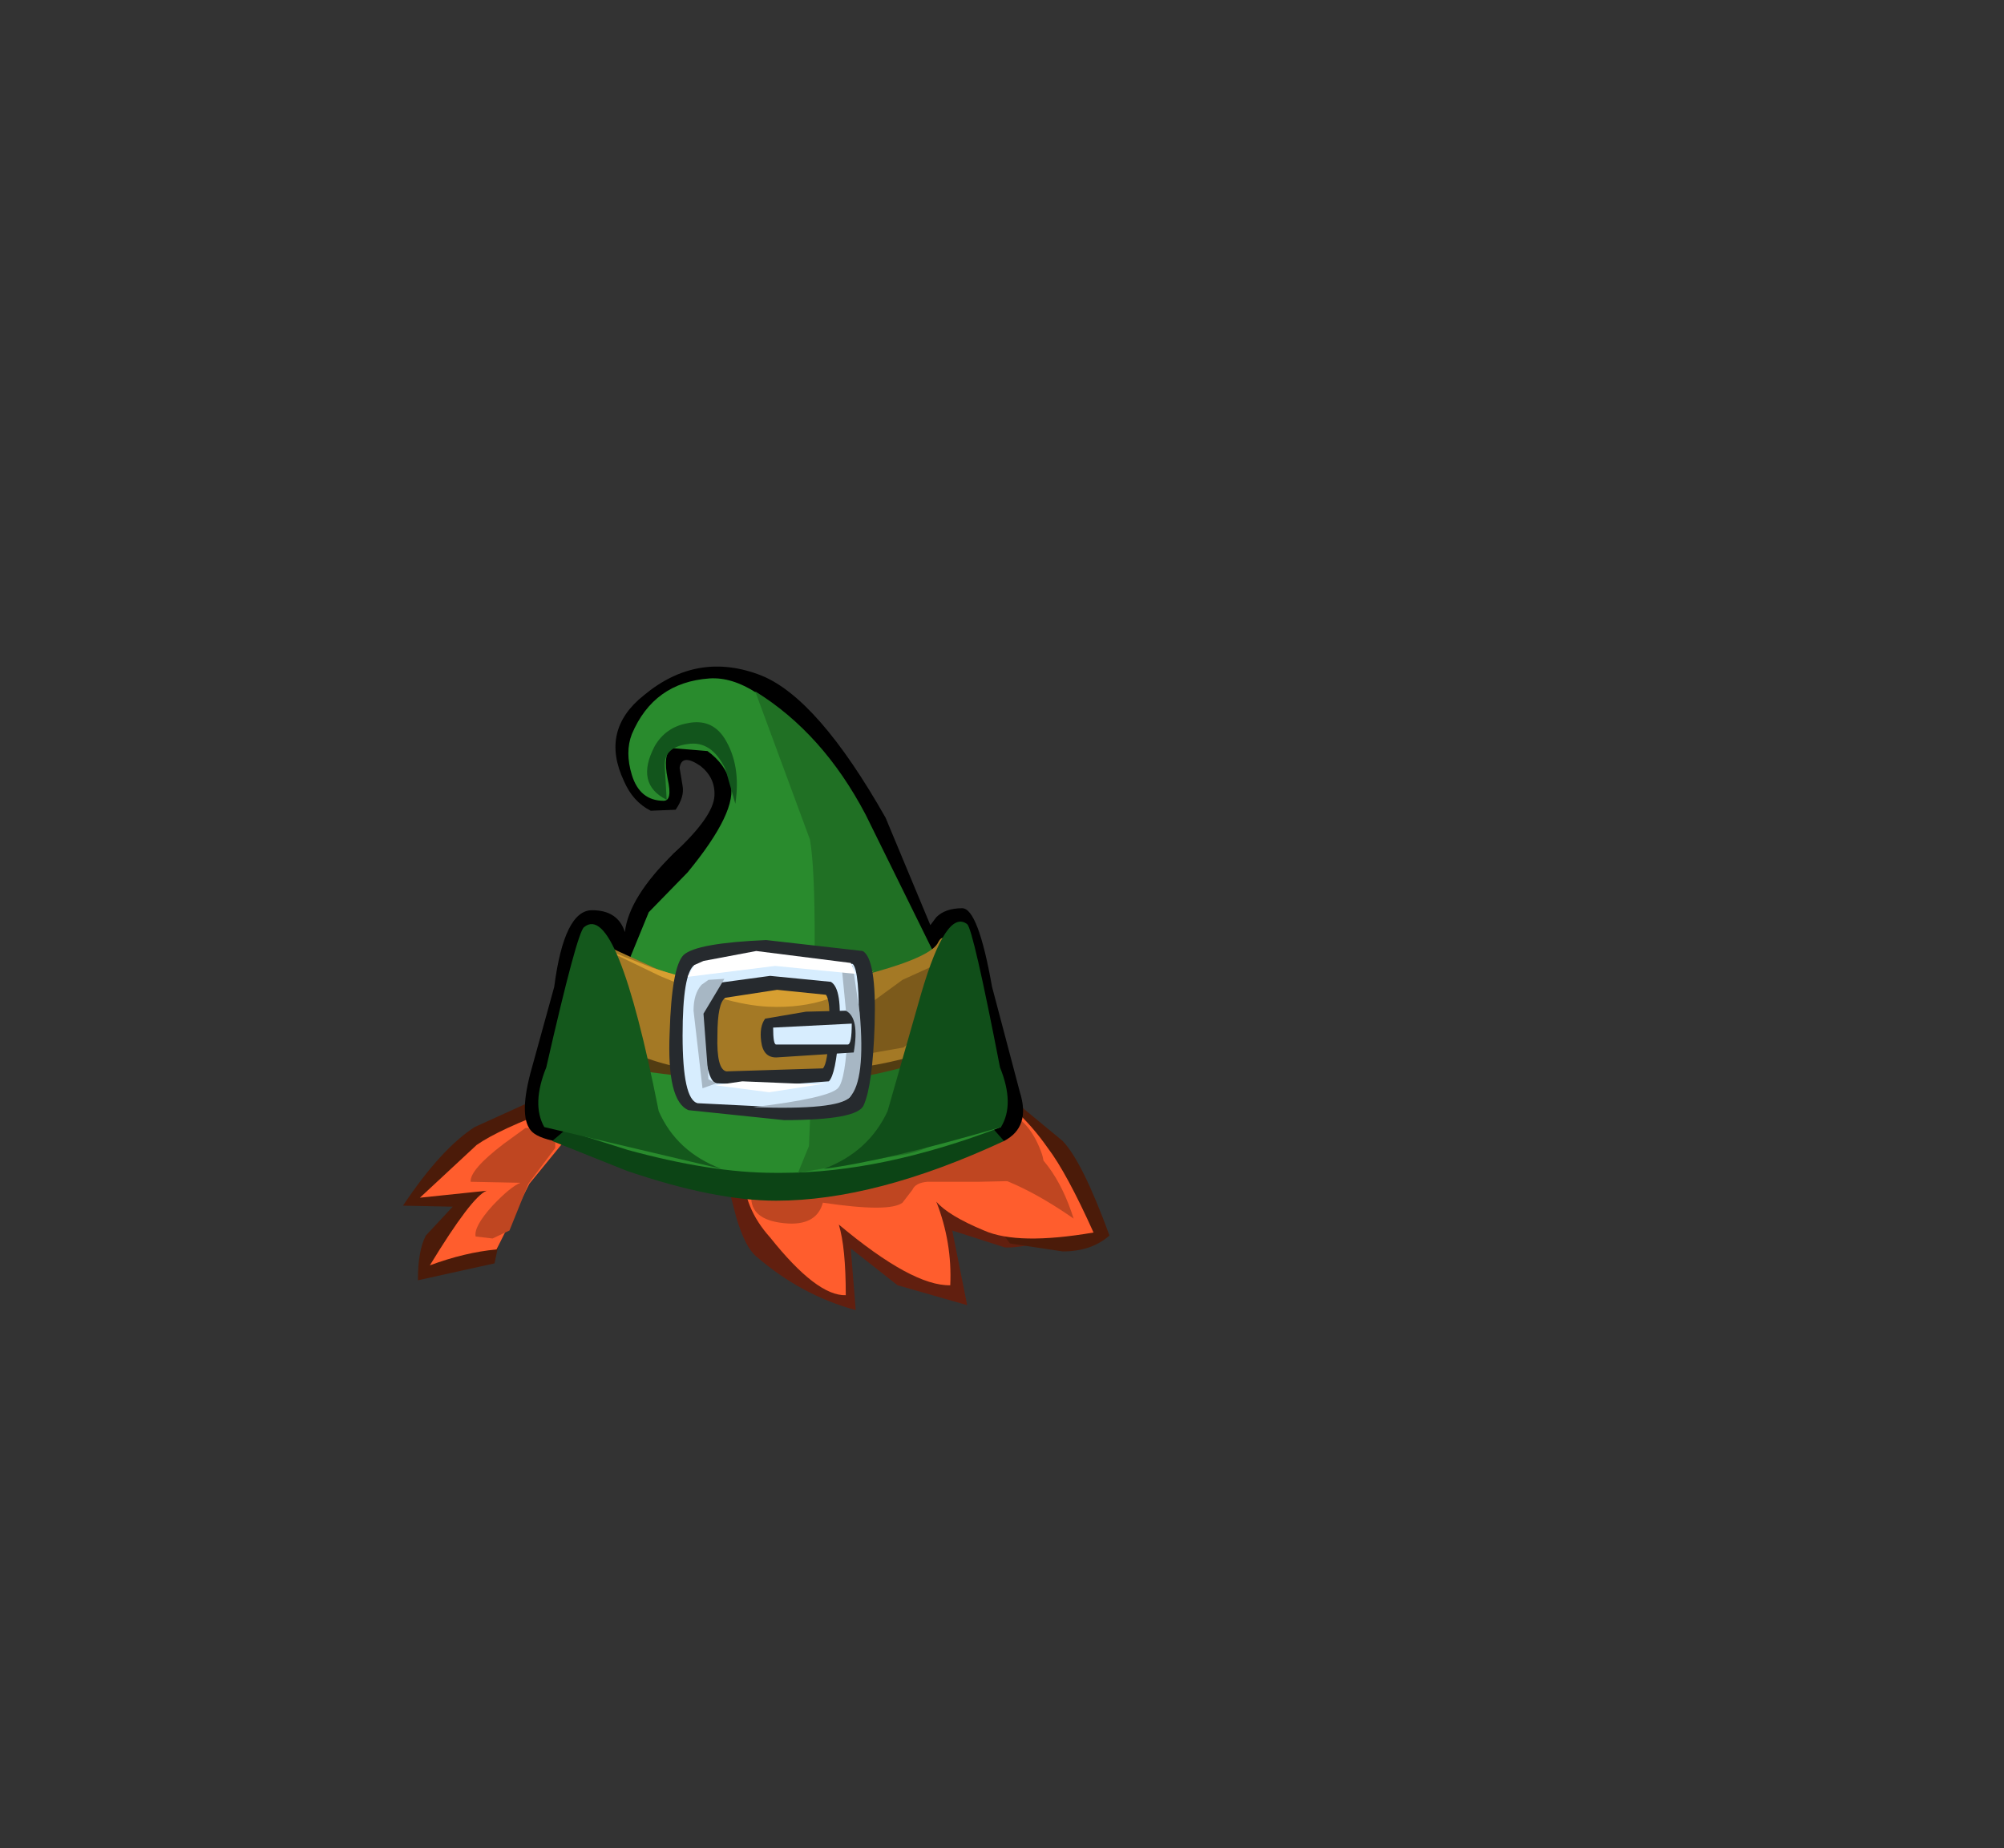 <?xml version="1.0" encoding="UTF-8" standalone="no"?>
<svg xmlns:xlink="http://www.w3.org/1999/xlink" height="92.9px" width="100.7px" xmlns="http://www.w3.org/2000/svg">
  <rect width="100%" height="100%" fill="#333333" stroke="none"/>
  <g transform="matrix(1.0, 0.0, 0.0, 1.0, 38.65, 49.75)">
    <use height="32.35" transform="matrix(1.0, 0.0, 0.0, 1.0, -18.4, -16.25)" width="35.5" xlink:href="#shape0"/>
  </g>
  <defs>
    <g id="shape0" transform="matrix(1.0, 0.0, 0.0, 1.0, 18.4, 16.25)">
      <path d="M-17.25 12.35 L-15.9 10.9 -18.4 10.85 Q-16.5 8.0 -14.8 6.9 L-12.05 5.65 -10.0 7.35 -12.55 9.85 Q-13.25 11.0 -13.8 13.75 L-17.65 14.6 Q-17.65 13.1 -17.25 12.35" fill="#4b1b09" fill-rule="evenodd" stroke="none"/>
      <path d="M-10.7 5.95 L-10.8 6.4 -9.8 7.0 -12.05 9.75 -13.7 13.05 Q-15.3 13.2 -17.05 13.85 -14.95 10.4 -14.2 10.1 L-17.55 10.45 -14.7 7.8 Q-13.55 7.0 -10.7 5.95" fill="#ff5d2d" fill-rule="evenodd" stroke="none"/>
      <path d="M-13.9 10.85 Q-13.0 9.9 -12.5 9.7 L-15.0 9.65 Q-15.05 9.05 -13.35 7.75 L-12.25 6.95 Q-11.7 6.9 -10.75 7.55 L-10.75 7.95 -12.1 9.75 -13.05 12.1 -13.9 12.5 -14.75 12.4 Q-14.85 11.9 -13.9 10.85" fill="#bf4621" fill-rule="evenodd" stroke="none"/>
      <path d="M5.85 -8.65 L4.05 -6.5 -5.45 -5.35 Q-5.55 -6.1 -4.8 -6.85 -2.8 -8.7 -2.75 -9.75 -2.7 -10.65 -3.45 -11.25 -4.4 -11.9 -4.5 -11.15 L-4.35 -10.25 Q-4.25 -9.7 -4.7 -9.05 L-5.95 -9.0 Q-6.85 -9.45 -7.3 -10.5 -8.5 -13.05 -6.3 -14.8 -3.6 -17.05 -0.4 -15.8 2.45 -14.65 5.85 -8.65" fill="#000000" fill-rule="evenodd" stroke="none"/>
      <path d="M0.0 8.4 L6.8 7.7 15.85 12.0 Q13.1 13.0 11.85 12.95 L9.2 12.1 9.95 15.85 6.45 14.85 4.1 13.0 4.35 16.1 Q1.6 15.35 -0.65 13.4 -1.2 12.95 -1.65 11.45 L-2.0 10.1 0.0 8.4" fill="#611f0f" fill-rule="evenodd" stroke="none"/>
      <path d="M12.1 12.75 L9.75 9.5 Q9.7 9.25 11.0 4.5 L14.75 7.6 Q15.75 8.65 17.1 12.35 16.2 13.15 14.75 13.15 L12.1 12.75" fill="#4b1b09" fill-rule="evenodd" stroke="none"/>
      <path d="M10.45 4.7 Q12.5 5.8 14.0 7.95 14.95 9.2 16.3 12.2 12.5 12.85 10.8 12.1 9.0 11.35 8.4 10.65 9.2 12.7 9.1 14.85 7.2 14.9 3.5 11.8 3.85 12.95 3.85 15.35 2.4 15.4 0.05 12.45 -1.3 10.95 -1.3 9.15 L0.15 6.2 Q0.35 4.55 3.8 3.45 L8.3 3.7 10.45 4.7" fill="#ff5d2d" fill-rule="evenodd" stroke="none"/>
      <path d="M13.65 8.1 Q14.15 9.35 12.85 9.6 L10.5 9.65 7.95 9.65 Q7.35 9.7 7.2 10.05 L6.7 10.7 Q6.05 11.2 2.7 10.7 2.4 11.8 1.0 11.75 -0.85 11.65 -0.9 10.5 L1.7 8.65 3.8 7.9 9.55 6.25 Q12.55 5.2 13.65 8.1" fill="#bf4621" fill-rule="evenodd" stroke="none"/>
      <path d="M11.2 -0.15 L12.6 5.15 Q13.15 6.9 11.8 7.6 L7.55 7.75 -0.65 2.95 -7.2 7.9 Q-11.15 7.85 -11.9 7.15 -12.6 6.5 -12.0 4.2 L-10.8 -0.15 Q-10.3 -4.0 -8.9 -4.0 -7.6 -4.0 -7.25 -2.9 -7.05 -4.65 -4.8 -6.85 -3.2 -8.4 0.7 -8.4 L3.8 -8.8 5.85 -8.65 8.1 -3.25 8.4 -3.65 Q8.85 -4.1 9.7 -4.1 10.5 -4.1 11.2 -0.15" fill="#000000" fill-rule="evenodd" stroke="none"/>
      <path d="M11.8 7.6 Q5.35 10.6 0.35 10.6 -2.75 10.6 -7.15 9.1 L-10.9 7.6 -9.55 6.45 0.55 8.0 10.7 6.35 11.8 7.6" fill="#0c4415" fill-rule="evenodd" stroke="none"/>
      <path d="M1.95 -12.45 Q4.75 -9.15 7.45 -3.15 L11.65 6.9 Q5.65 9.2 0.65 9.2 L0.25 9.2 Q-2.9 9.2 -7.1 8.05 L-10.75 6.9 Q-10.5 7.0 -6.05 -3.9 L-4.1 -5.9 Q-1.55 -9.0 -1.95 -10.4 -2.2 -11.35 -3.1 -12.0 L-4.9 -12.15 Q-5.35 -11.85 -5.1 -10.6 -4.85 -9.5 -5.3 -9.5 -6.5 -9.5 -6.9 -10.8 -7.25 -11.95 -6.9 -12.85 -5.8 -15.45 -3.0 -15.65 -0.75 -15.8 1.95 -12.45" fill="#298b2d" fill-rule="evenodd" stroke="none"/>
      <path d="M4.85 -8.8 L8.45 -1.5 9.95 6.2 Q8.7 7.9 6.95 8.25 L1.45 9.2 2.0 7.85 Q2.55 -4.65 2.05 -7.55 L-0.7 -15.0 Q2.7 -12.9 4.85 -8.8" fill="#207024" fill-rule="evenodd" stroke="none"/>
      <path d="M-7.75 3.55 L-0.05 2.15 9.95 2.85 Q4.8 4.85 -0.45 4.85 L-6.3 4.1 -7.75 3.55 -8.2 3.6 -8.2 3.35 -7.75 3.55" fill="#523c12" fill-rule="evenodd" stroke="none"/>
      <path d="M9.35 -0.85 L9.85 2.3 Q6.2 4.25 -0.65 4.25 -4.95 4.25 -7.45 2.85 L-9.15 1.45 -8.05 -2.15 -5.65 -1.05 Q-2.8 0.0 -0.4 0.0 2.3 0.0 5.35 -0.9 8.2 -1.7 8.5 -2.4 8.8 -2.95 9.1 -2.05 L9.35 -0.85" fill="#a47925" fill-rule="evenodd" stroke="none"/>
      <path d="M8.35 -1.25 L8.05 1.85 6.75 2.9 4.75 3.25 4.85 0.85 6.7 -0.5 8.35 -1.25" fill="#7c5a1b" fill-rule="evenodd" stroke="none"/>
      <path d="M-8.4 -2.1 L-5.85 -1.1 Q-2.8 -0.1 -0.05 -0.1 4.3 -0.1 5.3 -1.0 3.3 1.0 -0.05 0.85 -2.15 0.75 -5.5 -0.7 L-8.4 -2.1" fill="#d79f31" fill-rule="evenodd" stroke="none"/>
      <path d="M2.75 9.0 Q5.0 8.15 5.95 6.1 L7.65 0.15 Q8.9 -4.1 9.95 -3.3 10.25 -3.05 11.6 3.9 12.35 5.75 11.65 6.9 5.85 8.6 2.75 9.0" fill="#104e19" fill-rule="evenodd" stroke="none"/>
      <path d="M-2.4 9.0 L-11.3 6.9 Q-11.95 5.75 -11.2 3.9 -9.65 -2.9 -9.3 -3.15 -7.65 -4.5 -5.55 6.1 -4.65 8.15 -2.4 9.0" fill="#14581c" fill-rule="evenodd" stroke="none"/>
      <path d="M2.85 0.25 L0.4 0.0 -2.2 0.4 Q-2.6 0.65 -2.6 2.3 -2.65 4.0 -2.15 4.1 L2.7 3.95 Q2.95 3.7 3.0 2.1 3.1 0.55 2.85 0.25 M-4.3 -1.75 Q-3.65 -2.35 -0.15 -2.5 L4.7 -1.95 Q5.4 -1.55 5.3 1.75 5.2 4.8 4.75 5.8 4.45 6.55 0.75 6.55 L-4.05 6.05 Q-5.15 5.6 -5.0 2.15 -4.9 -1.15 -4.3 -1.75" fill="#262a2e" fill-rule="evenodd" stroke="none"/>
      <path d="M0.35 -1.65 L4.2 -1.3 Q4.55 -0.95 4.5 1.95 4.5 4.85 4.05 5.4 3.6 5.85 0.4 5.9 L-3.6 5.7 Q-4.35 5.5 -4.35 2.3 -4.35 -0.85 -3.75 -1.25 L0.35 -1.65 M3.1 -0.4 L0.05 -0.7 -2.9 -0.3 Q-3.5 0.0 -3.3 2.3 -3.15 4.6 -2.65 4.7 L0.3 4.8 3.0 4.6 Q3.35 4.25 3.5 2.2 3.7 -0.05 3.1 -0.4" fill="#d7edfe" fill-rule="evenodd" stroke="none"/>
      <path d="M3.65 -1.1 L3.75 -1.35 4.2 -1.2 4.55 1.15 Q4.85 4.55 4.05 5.4 3.45 6.05 -0.8 5.9 2.95 5.45 3.45 4.95 3.85 4.55 3.95 2.0 L3.65 -1.1" fill="#a7b7c4" fill-rule="evenodd" stroke="none"/>
      <path d="M4.1 -1.35 L4.35 -0.8 0.3 -1.2 -4.1 -0.65 -3.75 -1.25 -3.3 -1.45 -0.65 -1.95 4.1 -1.35" fill="#ffffff" fill-rule="evenodd" stroke="none"/>
      <path d="M0.0 5.15 L-2.7 4.8 -1.35 4.6 2.25 4.75 2.9 4.7 0.0 5.15" fill="#ffffff" fill-rule="evenodd" stroke="none"/>
      <path d="M1.85 1.1 L3.85 1.05 Q4.55 1.4 4.25 3.15 L0.35 3.4 Q-0.3 3.4 -0.4 2.6 -0.5 1.85 -0.2 1.45 L1.85 1.1" fill="#262a2e" fill-rule="evenodd" stroke="none"/>
      <path d="M0.2 1.9 L4.15 1.7 Q4.15 2.75 3.95 2.75 L0.35 2.75 Q0.2 2.75 0.2 1.9" fill="#d7edfe" fill-rule="evenodd" stroke="none"/>
      <path d="M-2.25 -0.55 L-3.3 1.2 -3.05 4.5 -2.65 4.7 -3.35 4.95 -3.8 1.05 Q-3.8 0.2 -3.4 -0.25 L-3.05 -0.5 -2.25 -0.55" fill="#a7b7c4" fill-rule="evenodd" stroke="none"/>
      <path d="M-5.15 -9.55 Q-6.75 -10.35 -5.75 -12.25 -5.2 -13.2 -4.1 -13.4 -2.9 -13.65 -2.25 -12.65 -1.4 -11.3 -1.7 -9.35 L-2.2 -11.1 Q-2.9 -12.55 -4.1 -12.35 -5.25 -12.2 -5.25 -11.3 L-5.15 -9.55" fill="#12551c" fill-rule="evenodd" stroke="none"/>
      <path d="M10.3 9.1 L12.2 7.35 Q14.3 8.35 15.3 11.5 12.5 9.55 10.3 9.1" fill="#bf4621" fill-rule="evenodd" stroke="none"/>
    </g>
  </defs>
</svg>
